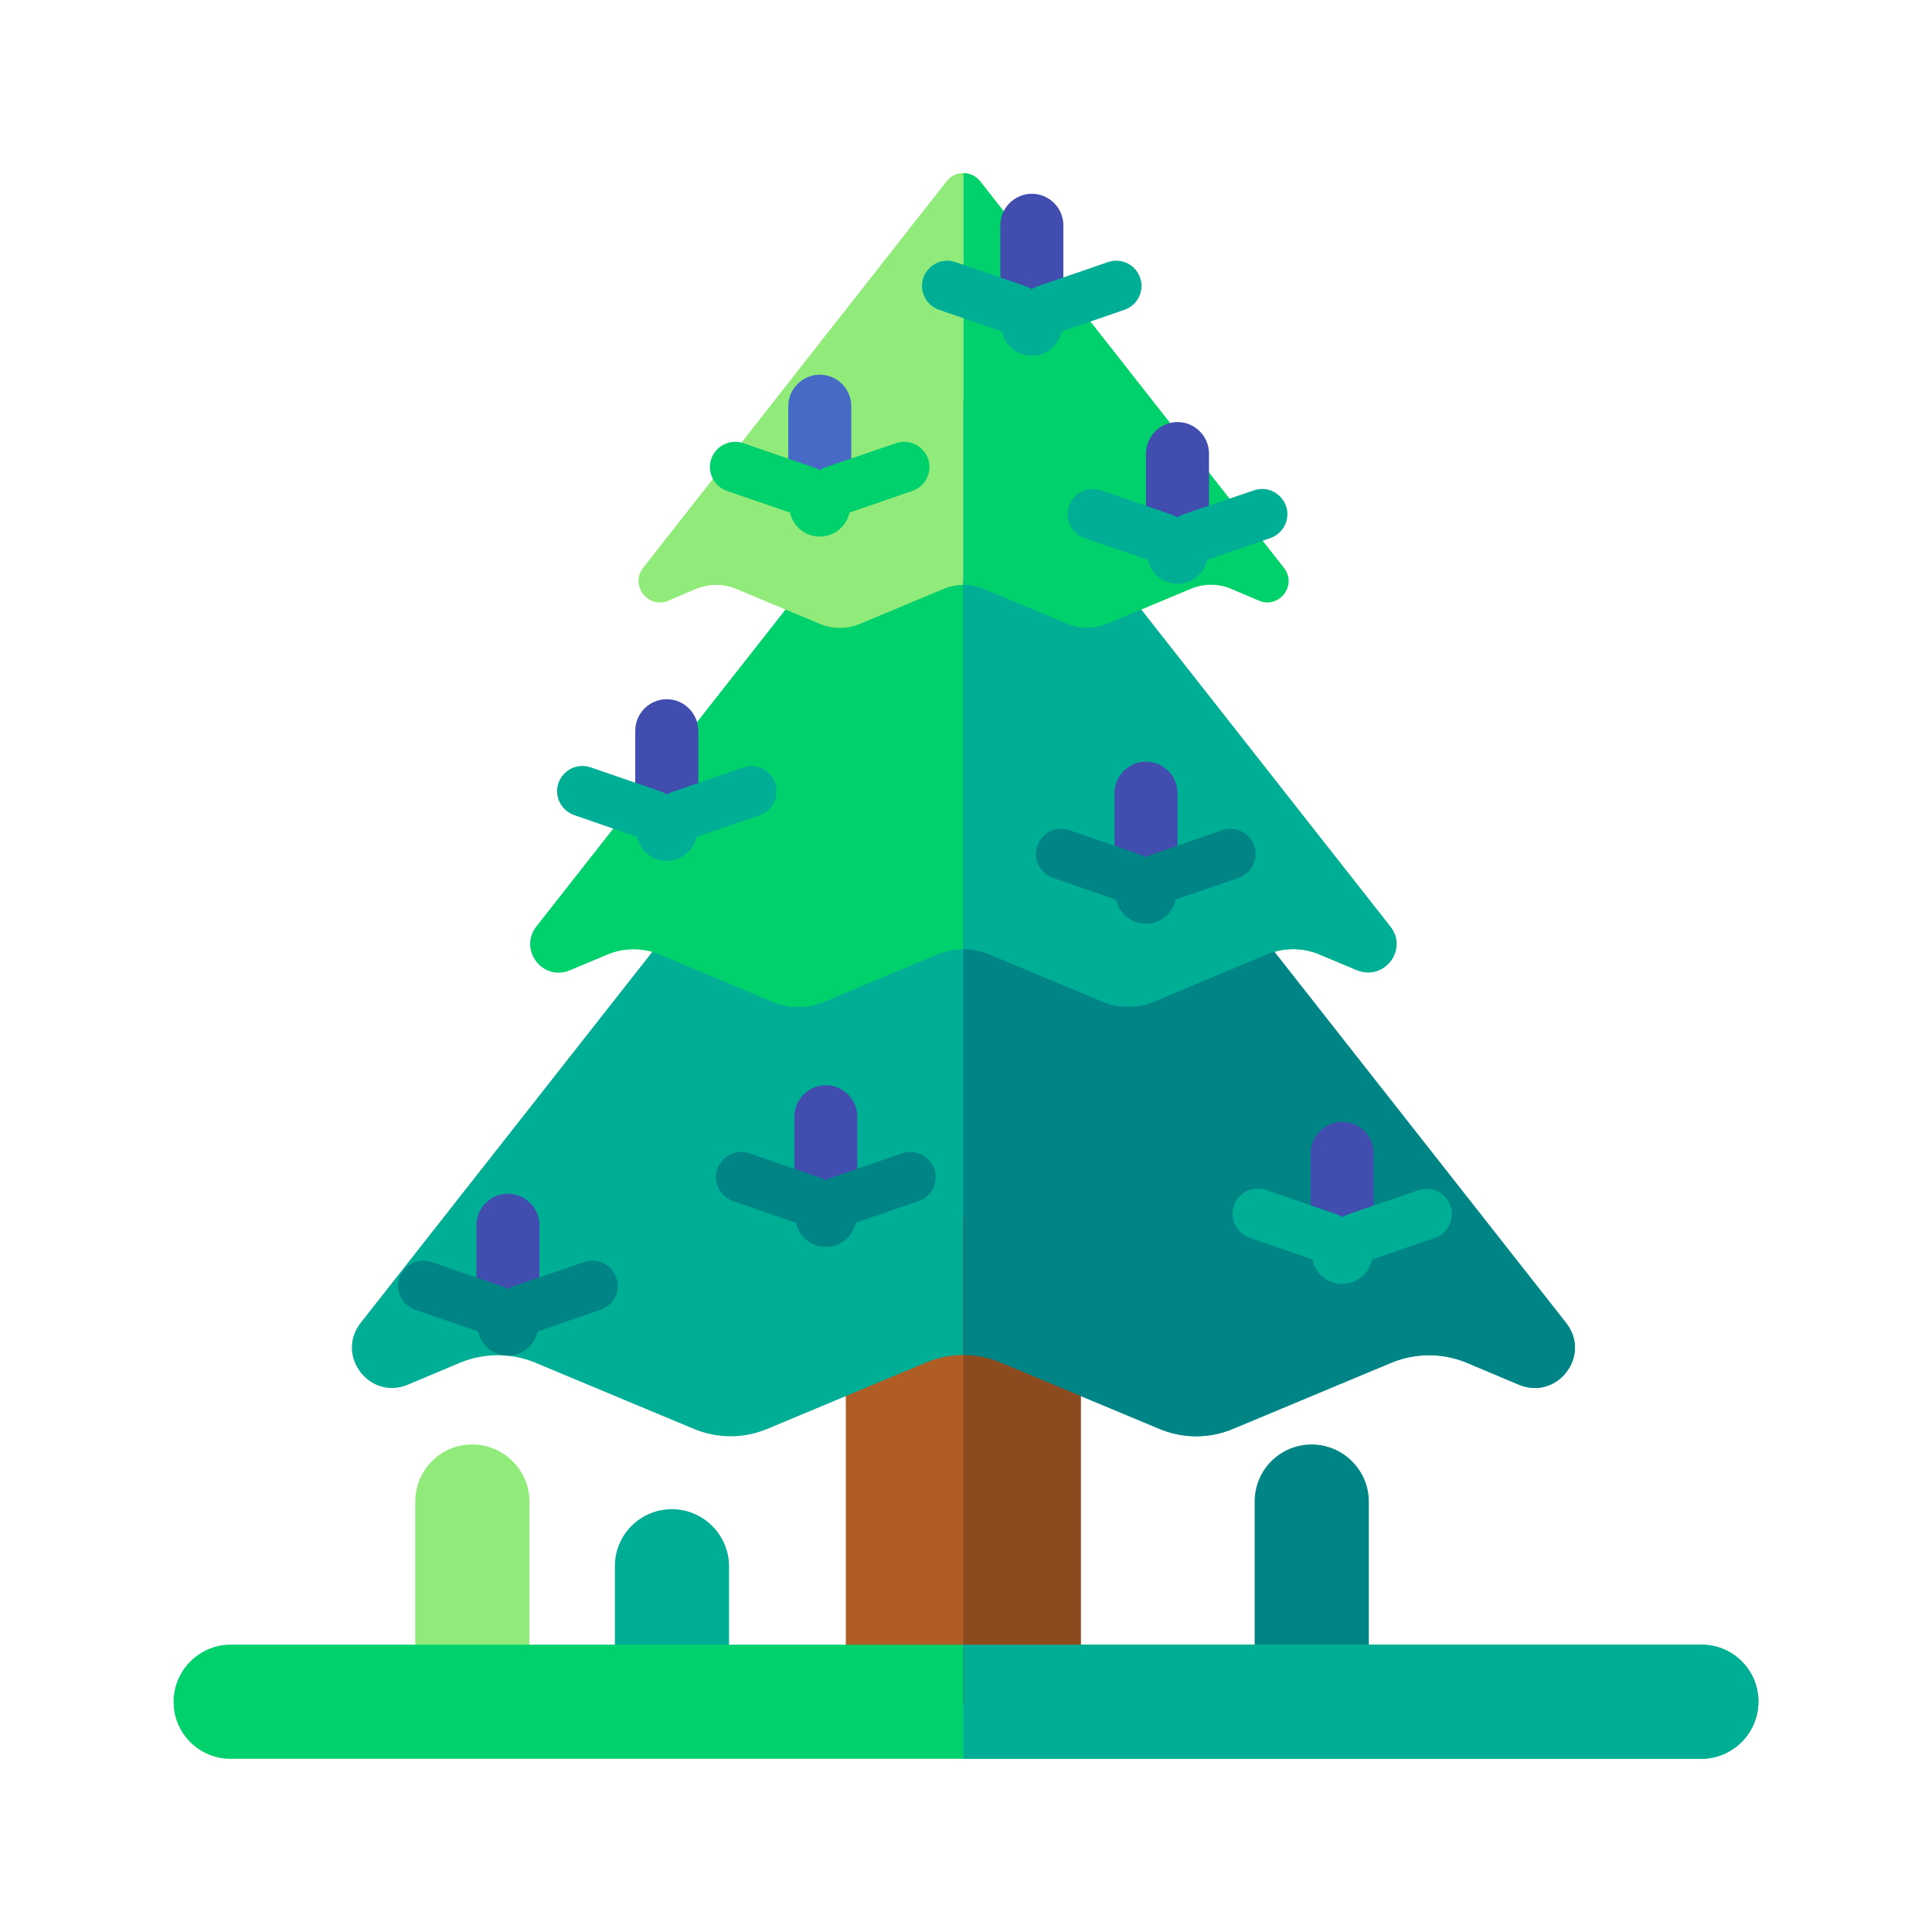 <svg xmlns="http://www.w3.org/2000/svg" width="200" height="200" class="icon" viewBox="0 0 1024 1024"><path fill="#90EB7A" d="M250.4 919c-8.3 0-15.9-3.4-21.4-8.9s-8.9-13-8.9-21.4v-92.9c0-16.7 13.5-30.2 30.2-30.2 8.3 0 15.9 3.4 21.4 8.9s8.9 13 8.9 21.4v92.9c.1 16.6-13.5 30.2-30.2 30.2z"/><path fill="#008486" d="M695.3 919c-8.3 0-15.9-3.4-21.4-8.9s-8.9-13-8.9-21.4v-92.9c0-16.7 13.5-30.2 30.2-30.2 8.3 0 15.9 3.4 21.4 8.9s8.9 13 8.9 21.4v92.9c0 16.6-13.5 30.2-30.2 30.2z"/><path fill="#00AD95" d="M356.2 919c-8.3 0-15.9-3.4-21.4-8.9s-8.9-13-8.9-21.4v-58.6c0-16.7 13.5-30.2 30.2-30.2 8.3 0 15.9 3.4 21.4 8.9s8.9 13 8.9 21.4v58.7c0 16.5-13.5 30.1-30.2 30.1z"/><path fill="#B05C25" d="M448.3 644.9h124.4V904H448.3z"/><path fill="#00AD95" d="m805 733.9-27.8-11.7c-12.6-5.2-26.9-5.2-39.6 0l-83.8 35c-12.6 5.4-26.9 5.4-39.6 0l-83.8-35c-6.4-2.7-13.1-4-19.8-4s-13.5 1.3-19.8 4l-83.8 35c-12.6 5.4-26.9 5.4-39.6 0l-83.8-35c-12.6-5.2-26.9-5.2-39.6 0l-27.8 11.7c-20.3 8.5-38.6-15.5-25-32.8L493.9 316c4.2-5.5 10.5-8.1 16.7-8.1 6.3 0 12.5 2.7 16.7 8.1L830 701.1c13.7 17.3-4.6 41.3-25 32.8z"/><path fill="#00D16C" d="m719.2 514.2-19.8-8.3c-8.9-3.8-19.1-3.8-28 0L612 530.8c-8.9 3.8-19.1 3.8-28 0L524.7 506c-4.5-1.9-9.3-2.8-14.1-2.8-4.8 0-9.5.9-14.1 2.8l-59.4 24.9c-8.9 3.8-19.1 3.8-28 0L349.8 506c-8.9-3.8-19.1-3.8-28 0l-19.8 8.3c-14.4 6-27.3-11-17.7-23.3l214.5-272.8c3-3.8 7.5-5.8 11.8-5.8s8.8 1.9 11.8 5.8L736.8 491c9.8 12.2-3.2 29.1-17.6 23.2z"/><path fill="#90EB7A" d="m667.2 318.3-14.8-6.3c-6.7-2.8-14.3-2.8-21.1 0l-44.5 18.6c-6.7 2.8-14.3 2.8-21.1 0l-44.5-18.5c-3.3-1.5-6.9-2.1-10.5-2.1s-7.1.7-10.5 2.1l-44.5 18.6c-6.7 2.8-14.3 2.8-21.1 0l-44.5-18.6c-6.7-2.8-14.3-2.8-21.1 0l-14.8 6.3c-10.8 4.5-20.5-8.3-13.3-17.5L501.7 96.1c2.2-2.9 5.6-4.4 8.9-4.4 3.3 0 6.6 1.5 8.9 4.4l160.9 204.8c7.3 9.2-2.4 22-13.2 17.4z"/><path fill="#00D16C" d="M932 901.9c0 8.3-3.4 15.9-8.9 21.4s-13 8.9-21.4 8.9H122.2c-16.7 0-30.2-13.5-30.2-30.2 0-8.3 3.4-15.9 8.9-21.4s13-8.9 21.4-8.9h779.5c16.7 0 30.2 13.5 30.2 30.2z"/><path fill="#8E4A1F" d="M510.6 644.9h62.3V904h-62.3z"/><path fill="#008486" d="m805 733.9-27.8-11.7c-12.6-5.2-26.9-5.2-39.6 0l-83.8 35c-12.6 5.4-26.9 5.4-39.6 0l-83.8-35c-6.4-2.7-13.1-4-19.8-4V307.9c6.3 0 12.5 2.7 16.7 8.1L830 701.1c13.7 17.3-4.6 41.3-25 32.8z"/><path fill="#00AD95" d="m719.2 514.2-19.8-8.3c-8.9-3.8-19.1-3.8-28 0L612 530.8c-8.9 3.8-19.1 3.8-28 0L524.7 506c-4.5-1.9-9.3-2.8-14.1-2.8V212.4c4.5 0 8.8 1.9 11.8 5.8L736.8 491c9.8 12.2-3.2 29.1-17.6 23.2z"/><path fill="#00D16C" d="m667.2 318.3-14.8-6.3c-6.7-2.8-14.3-2.8-21.1 0l-44.5 18.6c-6.7 2.8-14.3 2.8-21.1 0l-44.5-18.5c-3.3-1.5-6.9-2.1-10.5-2.1V91.8c3.3 0 6.6 1.5 8.9 4.4L680.5 301c7.2 9.1-2.5 21.9-13.3 17.3z"/><path fill="#00AD95" d="M932 901.9c0 8.3-3.4 15.9-8.9 21.4s-13 8.9-21.4 8.9H510.6v-60.5h391.2c16.7 0 30.2 13.5 30.2 30.2z"/><path fill="#466AC6" d="M434.5 264.9c-9.3 0-16.7-7.6-16.7-16.7v-32.9c0-9.2 7.6-16.7 16.7-16.7 9.2 0 16.7 7.5 16.7 16.7v32.9c0 9.2-7.6 16.7-16.7 16.7z"/><path fill="#00D16C" d="M439.8 264.8c-2.5 7-10 10.7-17 8.3l-37.5-12.9c-7-2.5-10.7-10-8.3-17 2.5-7 10-10.7 17-8.3l37.5 12.9c7 2.4 10.7 9.9 8.3 17z"/><path fill="#00D16C" d="M429.1 264.8c2.5 7 10 10.7 17 8.3l37.5-12.9c7-2.5 10.7-10 8.3-17-2.5-7-10-10.7-17-8.3l-37.5 12.8c-6.9 2.5-10.6 10-8.3 17.1z"/><path fill="#00D16C" d="M418.4 268.3a16.1 16.1 0 1 0 32.2 0 16.1 16.1 0 1 0-32.2 0Z"/><path fill="#414EAF" d="M353.4 436.9c-9.3 0-16.7-7.6-16.7-16.7v-32.9c0-9.2 7.5-16.7 16.7-16.7s16.7 7.6 16.7 16.7v32.9c.1 9.1-7.5 16.7-16.7 16.7z"/><path fill="#00AD95" d="M358.8 436.7c-2.5 7-10 10.7-17 8.3l-37.5-13c-7-2.5-10.7-10-8.3-17 2.5-7 10-10.7 17-8.3l37.5 12.9c7 2.4 10.6 10.1 8.3 17.1z"/><path fill="#00AD95" d="M348.1 436.7c2.5 7 10 10.7 17 8.3l37.5-12.9c7-2.5 10.7-10 8.3-17-2.5-7-10-10.7-17-8.3l-37.5 12.9c-7 2.3-10.7 10-8.3 17z"/><path fill="#00AD95" d="M337.3 440.2a16.1 16.1 0 1 0 32.2 0 16.1 16.1 0 1 0-32.2 0Z"/><path fill="#414EAF" d="M711.4 660.9c-9.2 0-16.7-7.6-16.7-16.7v-32.9c0-9.2 7.6-16.7 16.7-16.7 9.2 0 16.7 7.6 16.7 16.7v32.9c0 9.2-7.4 16.7-16.7 16.7z"/><path fill="#00AD95" d="M716.8 660.7c-2.5 7-10 10.7-17 8.3l-37.5-13c-7-2.5-10.7-10-8.3-17 2.5-7 10-10.7 17-8.3l37.5 12.9c6.9 2.6 10.6 10.1 8.3 17.1z"/><path fill="#00AD95" d="M706 660.7c2.5 7 10 10.7 17 8.3l37.5-12.9c7-2.5 10.7-10 8.3-17-2.5-7-10-10.7-17-8.3l-37.5 12.9c-6.9 2.5-10.6 10-8.3 17z"/><path fill="#00AD95" d="M695.3 664.4a16.1 16.1 0 1 0 32.2 0 16.1 16.1 0 1 0-32.2 0Z"/><path fill="#414EAF" d="M607.4 470c-9.2 0-16.7-7.6-16.7-16.7v-32.9c0-9.2 7.6-16.7 16.7-16.7 9.2 0 16.7 7.5 16.7 16.7v32.9c0 9.3-7.6 16.7-16.7 16.7z"/><path fill="#008486" d="M612.6 469.9c-2.5 7-10 10.7-17 8.3l-37.5-12.9c-7-2.5-10.7-10-8.3-17 2.5-7 10-10.7 17-8.3l37.5 12.9c7.1 2.4 10.8 10 8.3 17z"/><path fill="#008486" d="M602 469.9c2.5 7 10 10.7 17 8.3l37.5-12.9c7-2.5 10.7-10 8.3-17-2.5-7-10-10.7-17-8.3l-37.5 13c-6.9 2.3-10.6 9.9-8.3 16.9z"/><path fill="#008486" d="M591.3 473.5a16.1 16.1 0 1 0 32.2 0 16.1 16.1 0 1 0-32.2 0Z"/><path fill="#414EAF" d="M437.7 641.5c-9.3 0-16.7-7.6-16.7-16.7v-32.9c0-9.2 7.6-16.7 16.7-16.7 9.2 0 16.7 7.6 16.7 16.7v32.9c.1 9.2-7.5 16.7-16.7 16.7z"/><path fill="#008486" d="M443 641.2c-2.5 7-10 10.7-17 8.3l-37.5-12.9c-7-2.5-10.7-10-8.3-17 2.5-7 10-10.7 17-8.3l37.5 12.9c7 2.5 10.7 10.1 8.3 17z"/><path fill="#008486" d="M432.4 641.2c2.5 7 10 10.7 17 8.3l37.5-12.9c7-2.5 10.7-10 8.3-17-2.5-7-10-10.7-17-8.3l-37.5 12.9c-7.1 2.5-10.8 10.1-8.3 17z"/><path fill="#008486" d="M421.6 644.8a16.1 16.1 0 1 0 32.2 0 16.1 16.1 0 1 0-32.2 0Z"/><path fill="#414EAF" d="M269.2 699c-9.2 0-16.7-7.6-16.7-16.7v-32.9c0-9.2 7.6-16.7 16.7-16.7 9.2 0 16.7 7.6 16.7 16.7v32.9c0 9.2-7.5 16.7-16.7 16.7z"/><path fill="#008486" d="M274.5 698.8c-2.5 7-10 10.7-17 8.3L220 694.2c-7-2.5-10.7-10-8.3-17 2.5-7 10-10.7 17-8.3l37.5 12.9c7 2.4 10.8 10 8.3 17z"/><path fill="#008486" d="M263.9 698.8c2.5 7 10 10.7 17 8.3l37.5-12.9c7-2.5 10.7-10 8.3-17-2.5-7-10-10.7-17-8.3l-37.5 12.8c-7 2.5-10.7 10.1-8.3 17.1z"/><path fill="#008486" d="M253.1 702.4a16.1 16.1 0 1 0 32.2 0 16.1 16.1 0 1 0-32.2 0Z"/><path fill="#414EAF" d="M624.1 289.9c-9.2 0-16.7-7.6-16.7-16.7v-32.8c0-9.2 7.6-16.7 16.7-16.7 9.2 0 16.7 7.5 16.7 16.7v32.9c.1 9.1-7.5 16.6-16.7 16.6z"/><path fill="#00AD95" d="M629.4 289.8c-2.5 7-10 10.7-17 8.3l-37.5-12.9c-7-2.5-10.7-10-8.3-17 2.5-7 10-10.7 17-8.3l37.5 12.9c7 2.4 10.7 9.9 8.3 17z"/><path fill="#00AD95" d="M618.8 289.8c2.5 7 10 10.7 17 8.3l37.5-12.9c7-2.5 10.7-10 8.3-17-2.5-7-10-10.7-17-8.3L627 272.7a13.5 13.5 0 0 0-8.2 17.1z"/><path fill="#00AD95" d="M608 293.3a16.1 16.1 0 1 0 32.2 0 16.1 16.1 0 1 0-32.2 0Z"/><path fill="#414EAF" d="M546.9 169c-9.2 0-16.7-7.5-16.7-16.7v-32.9c0-9.2 7.6-16.7 16.7-16.7 9.2 0 16.7 7.5 16.7 16.7v32.9c0 9.1-7.6 16.7-16.7 16.7z"/><path fill="#00AD95" d="M552.2 168.8c-2.5 7-10 10.7-17 8.3l-37.5-12.9c-7-2.5-10.7-10-8.3-17 2.5-7 10-10.7 17-8.3l37.5 12.9c7 2.4 10.7 10.1 8.3 17z"/><path fill="#00AD95" d="M541.5 168.8c2.5 7 10 10.7 17 8.3l37.5-12.9c7-2.5 10.7-10 8.3-17-2.5-7-10-10.7-17-8.3l-37.5 12.9c-6.9 2.4-10.6 10.1-8.3 17z"/><path fill="#00AD95" d="M530.8 172.4a16.1 16.1 0 1 0 32.2 0 16.1 16.1 0 1 0-32.2 0Z"/></svg>